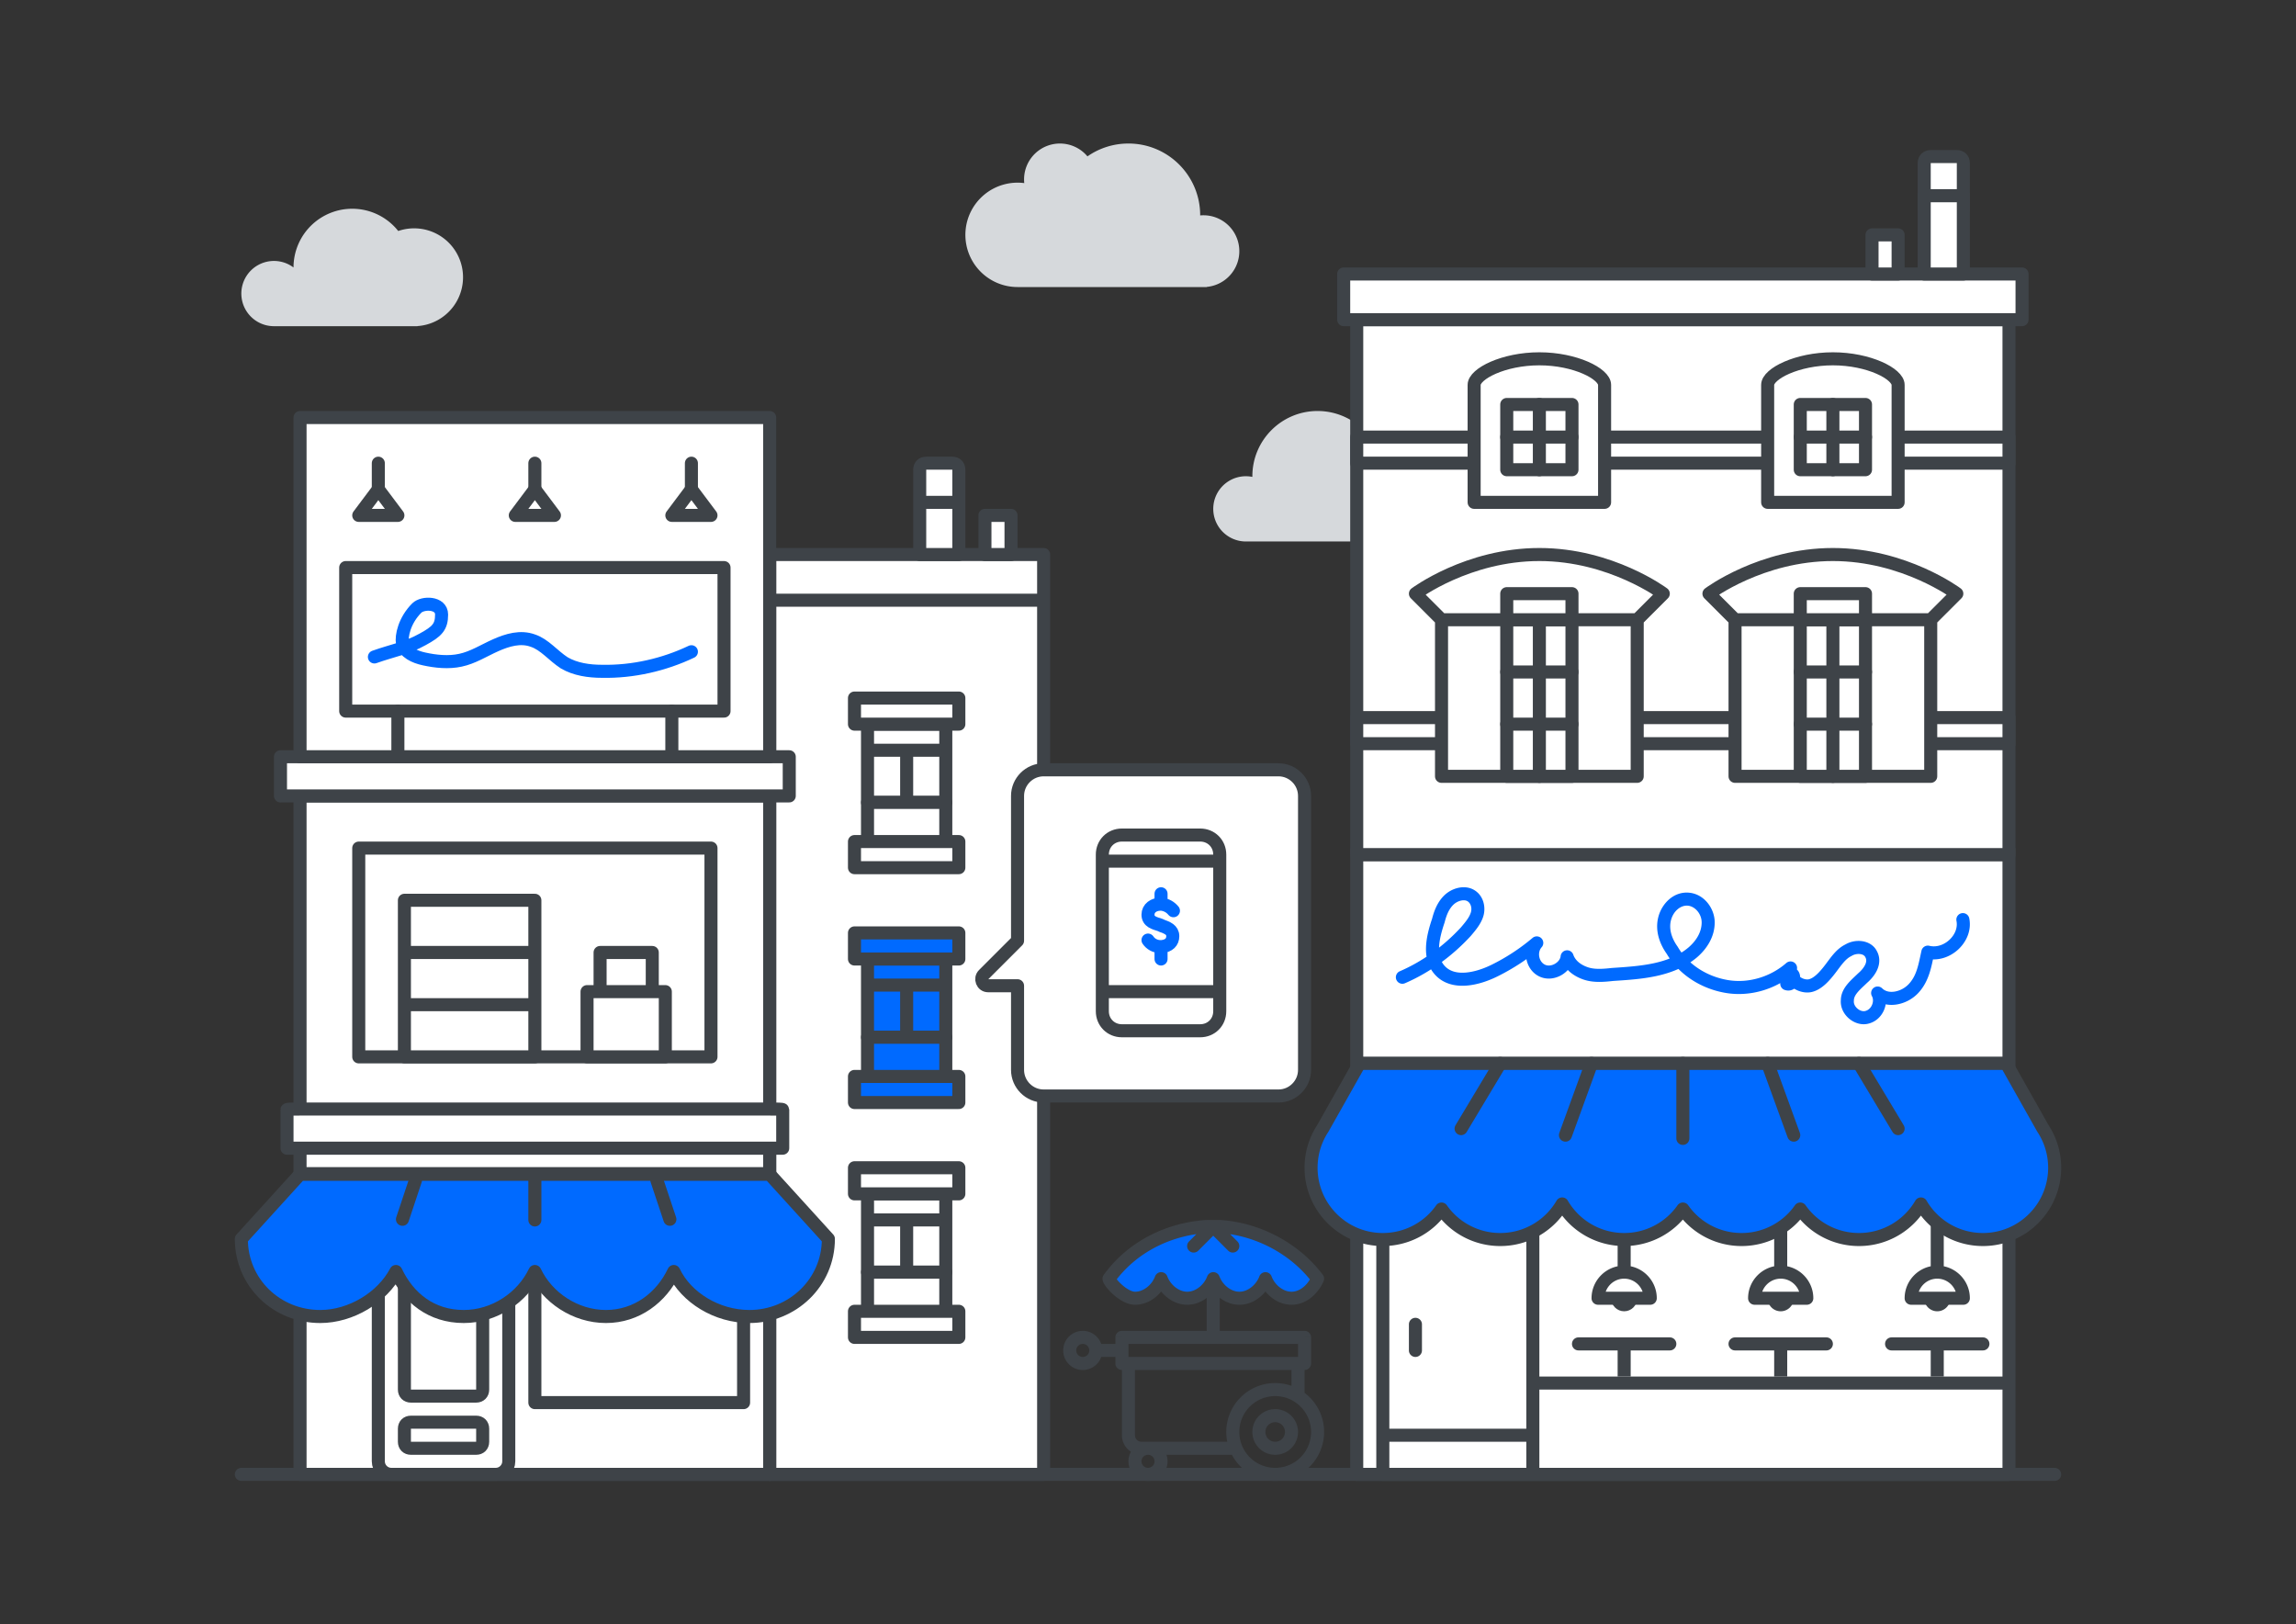<svg width="352" height="249" fill="none" xmlns="http://www.w3.org/2000/svg">
    <rect width="100%" height="100%" fill="#333333" stroke="none"/>
    <title>Business buildings</title>
    <path d="M0 0h352v249H0z"/>
    <path fill-rule="evenodd" clip-rule="evenodd" d="M191 83h22a7 7 0 1 0-1.74-13.782A10.003 10.003 0 0 0 202 63c-5.523 0-10 4.477-10 10v.1a5 5 0 1 0-1 9.9z" fill="#D6D9DC"/>
    <path d="M160 92h-42v134h42V92zM160 85h-42v7h42v-7z" fill="#fff" stroke="#3E4348" stroke-width="2" stroke-miterlimit="10" stroke-linejoin="round"/>
    <path d="M145 115h-12v8h12v-8zM145 111h-12v4h12v-4z" fill="#fff" stroke="#3E4348" stroke-width="2" stroke-miterlimit="10" stroke-linejoin="round"/>
    <path d="M139 115v8" stroke="#3E4348" stroke-width="2" stroke-miterlimit="10" stroke-linejoin="round"/>
    <path d="M145 123h-12v6h12v-6zM147 107h-16v4h16v-4zM147 129h-16v4h16v-4z" fill="#fff" stroke="#3E4348" stroke-width="2" stroke-miterlimit="10" stroke-linejoin="round"/>
    <path d="M145 151h-12v8h12v-8zM145 147h-12v4h12v-4z" fill="#006AFF" stroke="#3E4348" stroke-width="2" stroke-miterlimit="10" stroke-linejoin="round"/>
    <path d="M139 151v8" stroke="#3E4348" stroke-width="2" stroke-miterlimit="10" stroke-linejoin="round"/>
    <path d="M145 159h-12v6h12v-6zM147 143h-16v4h16v-4zM147 165h-16v4h16v-4z" fill="#006AFF" stroke="#3E4348" stroke-width="2" stroke-miterlimit="10" stroke-linejoin="round"/>
    <path d="M145 187h-12v8h12v-8zM145 183h-12v4h12v-4z" fill="#fff" stroke="#3E4348" stroke-width="2" stroke-miterlimit="10" stroke-linejoin="round"/>
    <path d="M139 187v8" stroke="#3E4348" stroke-width="2" stroke-miterlimit="10" stroke-linejoin="round"/>
    <path d="M145 195h-12v6h12v-6zM147 179h-16v4h16v-4zM147 201h-16v4h16v-4zM142 71h4c.6 0 1 .4 1 1v5h-6v-5c0-.6.4-1 1-1zM147 77h-6v8h6v-8zM155 79h-4v6h4v-6zM156 144.2V122c0-2.2 1.8-4 4-4h36c2.2 0 4 1.8 4 4v42c0 2.2-1.8 4-4 4h-36c-2.2 0-4-1.8-4-4v-12.9h-4.5c-.9 0-1.3-1.1-.7-1.7l5.2-5.2z" fill="#fff" stroke="#3E4348" stroke-width="2" stroke-miterlimit="10" stroke-linejoin="round"/>
    <path d="M172 158h12c1.7 0 3-1.3 3-3v-24c0-1.7-1.3-3-3-3h-12c-1.7 0-3 1.3-3 3v24c0 1.7 1.3 3 3 3zM187 132h-18M169 152h18" stroke="#3E4348" stroke-width="2" stroke-miterlimit="10" stroke-linecap="round" stroke-linejoin="round"/>
    <path d="M176 144.1c.4.6 1.1 1 1.9 1h.2c1.1-.1 1.7-.7 1.7-1.6 0-1-.9-1.3-1.7-1.6l-.2-.1c-.9-.3-1.9-.5-1.9-1.6 0-1 .9-1.6 1.9-1.6h.2c.7.1 1.3.4 1.8 1M178 145.2v1.8M178 137v1" stroke="#006AFF" stroke-width="2" stroke-miterlimit="10" stroke-linecap="round" stroke-linejoin="round"/>
    <path d="M186.985 188h-1.999c-6.094.4-11.589 3.3-14.986 8 0 .5 2.198 3 3.996 3 1.799 0 3.397-1.4 3.997-3 .599 1.6 2.198 3 3.996 3 1.799 0 3.397-1.4 3.997-3 .599 1.6 2.198 3 3.996 3s3.397-1.4 3.996-3c.6 1.6 2.198 3 3.997 3 1.798 0 3.297-1.4 3.996-3-3.397-4.5-8.992-7.6-14.986-8z" fill="#006AFF"/>
    <path d="M187.013 188l.067-.998-.067-.002v1zm-1.998 0v-1l-.065.002.065.998zm-14.986 8l-.811-.586a1.004 1.004 0 0 0-.189.586h1zm7.993 0l.936-.351a1 1 0 0 0-1.873 0l.937.351zm7.992 0l.937-.351a1 1 0 0 0-1.873 0l.936.351zm7.993 0l.937-.351a1.002 1.002 0 0 0-1.873 0l.936.351zm7.993 0l.916.401a.998.998 0 0 0-.118-1.003L202 196zm-16-8l.707-.707a.999.999 0 0 0-1.414 0L186 188zm-3.707 2.293a.999.999 0 1 0 1.414 1.414l-1.414-1.414zm6 1.414a.999.999 0 1 0 1.414-1.414l-1.414 1.414zM172 205v-1a1 1 0 0 0-1 1h1zm28 0h1a1 1 0 0 0-1-1v1zm0 4v1a1 1 0 0 0 1-1h-1zm-28 0h-1a1 1 0 0 0 1 1v-1zm1 0v-1a1 1 0 0 0-1 1h1zm26 0h1a1 1 0 0 0-1-1v1zm-11.987-22h-1.998v2h1.998v-2zm-2.063.002c-6.368.418-12.146 3.452-15.732 8.412l1.621 1.172c3.209-4.44 8.42-7.206 14.242-7.588l-.131-1.996zM169.029 196c0 .338.152.627.221.753.096.175.221.358.357.536.276.359.651.764 1.082 1.146.43.382.939.762 1.486 1.051.54.285 1.179.514 1.85.514v-2c-.228 0-.538-.083-.916-.283a5.69 5.69 0 0 1-1.092-.777 6.563 6.563 0 0 1-.824-.87 2.284 2.284 0 0 1-.189-.278c-.059-.107.025-.005.025.208h-2zm4.996 4c2.309 0 4.223-1.754 4.933-3.649l-1.873-.702c-.489 1.305-1.772 2.351-3.06 2.351v2zm3.06-3.649c.71 1.895 2.624 3.649 4.933 3.649v-2c-1.288 0-2.571-1.046-3.06-2.351l-1.873.702zm4.933 3.649c2.309 0 4.223-1.754 4.933-3.649l-1.873-.702c-.489 1.305-1.772 2.351-3.06 2.351v2zm3.06-3.649c.71 1.895 2.624 3.649 4.933 3.649v-2c-1.288 0-2.571-1.046-3.06-2.351l-1.873.702zm4.933 3.649c2.309 0 4.223-1.754 4.933-3.649l-1.873-.702c-.489 1.305-1.772 2.351-3.06 2.351v2zm3.06-3.649c.71 1.895 2.624 3.649 4.933 3.649v-2c-1.288 0-2.571-1.046-3.06-2.351l-1.873.702zm4.933 3.649c2.337 0 4.119-1.785 4.912-3.599l-1.832-.802c-.606 1.386-1.821 2.401-3.08 2.401v2zm4.794-4.602c-3.572-4.733-9.435-7.977-15.718-8.396l-.133 1.996c5.706.381 11.034 3.337 14.255 7.604l1.596-1.204zm-17.505-8.105l-3 3 1.414 1.414 3-3-1.414-1.414zm0 1.414l3 3 1.414-1.414-3-3-1.414 1.414zM185 196v9h2v-9h-2zm-13 10h28v-2h-28v2zm27-1v4h2v-4h-2zm1 3h-28v2h28v-2zm-27 1v-4h-2v4h2zm-1-3h-4v2h4v-2zm-5 1a1 1 0 0 1-1 1v2a3 3 0 0 0 3-3h-2zm-1 1a1 1 0 0 1-1-1h-2a3 3 0 0 0 3 3v-2zm-1-1a1 1 0 0 1 1-1v-2a3 3 0 0 0-3 3h2zm1-1a1 1 0 0 1 1 1h2a3 3 0 0 0-3-3v2zm11 18a1 1 0 0 1-1 1v2a3 3 0 0 0 3-3h-2zm-1 1a1 1 0 0 1-1-1h-2a3 3 0 0 0 3 3v-2zm-1-1a1 1 0 0 1 1-1v-2a3 3 0 0 0-3 3h2zm1-1a1 1 0 0 1 1 1h2a3 3 0 0 0-3-3v2zm13.5-2H175v2h14.5v-2zm-14.5 0c-.548 0-1-.452-1-1h-2c0 1.652 1.348 3 3 3v-2zm-1-1v-11h-2v11h2zm-1-10h26v-2h-26v2zm25-1v5h2v-5h-2zm3 10.5a5.5 5.5 0 0 1-5.5 5.5v2a7.5 7.5 0 0 0 7.5-7.5h-2zm-5.5 5.5a5.5 5.5 0 0 1-5.5-5.5h-2a7.5 7.5 0 0 0 7.5 7.5v-2zm-5.5-5.5a5.5 5.5 0 0 1 5.5-5.5v-2a7.5 7.5 0 0 0-7.5 7.5h2zm5.5-5.5a5.5 5.5 0 0 1 5.5 5.5h2a7.5 7.5 0 0 0-7.5-7.5v2zm1.5 5.5a1.5 1.5 0 0 1-1.5 1.5v2a3.5 3.5 0 0 0 3.5-3.5h-2zm-1.5 1.5a1.5 1.5 0 0 1-1.5-1.5h-2a3.5 3.5 0 0 0 3.5 3.5v-2zm-1.5-1.5a1.5 1.5 0 0 1 1.5-1.5v-2a3.5 3.5 0 0 0-3.5 3.5h2zm1.5-1.5a1.5 1.5 0 0 1 1.5 1.5h2a3.5 3.5 0 0 0-3.5-3.5v2z" fill="#3E4348"/>
    <path d="M37 226h278" stroke="#3E4348" stroke-width="2" stroke-linecap="round" stroke-linejoin="round"/>
    <path fill="#fff" stroke="#3E4348" stroke-width="2" d="M208 131h100v32H208z"/>
    <path d="M208 131h100V49H208v82zM208 226h100v-47H208v47z" fill="#fff" stroke="#3E4348" stroke-width="2" stroke-miterlimit="10" stroke-linecap="round" stroke-linejoin="round"/>
    <path d="M208 114h100v-4H208v4zM208 71h100v-4H208v4zM206 49h104v-7H206v7z" fill="#fff" stroke="#3E4348" stroke-width="2" stroke-miterlimit="10" stroke-linecap="round" stroke-linejoin="round"/>
    <path d="M221 119h30V95h-30v24zM221 95l-4-4s8-6 19-6 19 6 19 6l-4 4h-30z" fill="#fff" stroke="#3E4348" stroke-width="2" stroke-miterlimit="10" stroke-linecap="round" stroke-linejoin="round"/>
    <path d="M231 119h10V95h-10v24z" fill="#fff" stroke="#3E4348" stroke-width="2" stroke-miterlimit="10" stroke-linecap="round" stroke-linejoin="round"/>
    <path d="M236 95v24M241 103h-10M241 111h-10" stroke="#3E4348" stroke-width="2" stroke-miterlimit="10" stroke-linecap="round" stroke-linejoin="round"/>
    <path d="M231 95h10v-4h-10v4zM266 119h30V95h-30v24zM266 95l-4-4s8-6 19-6 19 6 19 6l-4 4h-30z" fill="#fff" stroke="#3E4348" stroke-width="2" stroke-miterlimit="10" stroke-linecap="round" stroke-linejoin="round"/>
    <path d="M276 119h10V95h-10v24z" fill="#fff" stroke="#3E4348" stroke-width="2" stroke-miterlimit="10" stroke-linecap="round" stroke-linejoin="round"/>
    <path d="M281 95v24M286 103h-10M286 111h-10" stroke="#3E4348" stroke-width="2" stroke-miterlimit="10" stroke-linecap="round" stroke-linejoin="round"/>
    <path d="M276 95h10v-4h-10v4zM281 55c5.5 0 10 2.3 10 4v18h-20V59c0-1.7 4.5-4 10-4z" fill="#fff" stroke="#3E4348" stroke-width="2" stroke-miterlimit="10" stroke-linecap="round" stroke-linejoin="round"/>
    <path d="M276 72h10V62h-10v10z" fill="#fff" stroke="#3E4348" stroke-width="2" stroke-miterlimit="10" stroke-linecap="round" stroke-linejoin="round"/>
    <path d="M281 62v10M286 67h-10" stroke="#3E4348" stroke-width="2" stroke-miterlimit="10" stroke-linecap="round" stroke-linejoin="round"/>
    <path d="M236 55c5.5 0 10 2.3 10 4v18h-20V59c0-1.7 4.5-4 10-4z" fill="#fff" stroke="#3E4348" stroke-width="2" stroke-miterlimit="10" stroke-linecap="round" stroke-linejoin="round"/>
    <path d="M231 72h10V62h-10v10z" fill="#fff" stroke="#3E4348" stroke-width="2" stroke-miterlimit="10" stroke-linecap="round" stroke-linejoin="round"/>
    <path d="M236 62v10M241 67h-10" stroke="#3E4348" stroke-width="2" stroke-miterlimit="10" stroke-linecap="round" stroke-linejoin="round"/>
    <path d="M300 24h-4c-.6 0-1 .4-1 1v7c0 .6.4 1 1 1h4c.6 0 1-.4 1-1v-7c0-.6-.4-1-1-1z" fill="#fff" stroke="#3E4348" stroke-width="2" stroke-miterlimit="10" stroke-linecap="round" stroke-linejoin="round"/>
    <path d="M295 42h6V30h-6v12zM287 42h4v-6h-4v6z" fill="#fff" stroke="#3E4348" stroke-width="2" stroke-miterlimit="10" stroke-linecap="round" stroke-linejoin="round"/>
    <path fill-rule="evenodd" clip-rule="evenodd" d="M235 188a1 1 0 0 1 1 1v22h72v2h-72v12h72v2h-96a1 1 0 0 1-1-1v-35a1 1 0 0 1 2 0v28h21v-30a1 1 0 0 1 1-1zm-22 33v4h21v-4h-21zm4-19a1 1 0 0 1 1 1v4a1 1 0 0 1-2 0v-4a1 1 0 0 1 1-1z" fill="#3E4348"/>
    <path d="M251 199c0 1.1-.9 2-2 2s-2-.9-2-2h4z" fill="#3E4348"/>
    <path d="M245 199h-1a1 1 0 0 0 1 1v-1zm8 0v1a1 1 0 0 0 1-1h-1zm3 8a1 1 0 0 0 0-2v2zm-14-2a1 1 0 0 0 0 2v-2zm8-15a1 1 0 0 0-2 0h2zm-4 9c0-1.648 1.352-3 3-3v-2c-2.752 0-5 2.248-5 5h2zm3-3c1.648 0 3 1.352 3 3h2c0-2.752-2.248-5-5-5v2zm4 2h-8v2h8v-2zm-5 9v4h2v-4h-2zm8-2h-14v2h14v-2zm-6-10v-5h-2v5h2zM275 199c0 1.1-.9 2-2 2s-2-.9-2-2h4z" fill="#3E4348"/>
    <path d="M269 199h-1a1 1 0 0 0 1 1v-1zm8 0v1a1 1 0 0 0 1-1h-1zm3 8a1 1 0 0 0 0-2v2zm-14-2a1 1 0 0 0 0 2v-2zm8-16.5a1 1 0 0 0-2 0h2zm-4 10.5c0-1.648 1.352-3 3-3v-2c-2.752 0-5 2.248-5 5h2zm3-3c1.648 0 3 1.352 3 3h2c0-2.752-2.248-5-5-5v2zm4 2h-8v2h8v-2zm-5 9v4h2v-4h-2zm8-2h-14v2h14v-2zm-6-10v-6.5h-2v6.5h2zM299 199c0 1.1-.9 2-2 2s-2-.9-2-2h4z" fill="#3E4348"/>
    <path d="M293 199h-1a1 1 0 0 0 1 1v-1zm8 0v1a1 1 0 0 0 1-1h-1zm3 8a1 1 0 0 0 0-2v2zm-14-2a1 1 0 0 0 0 2v-2zm8-17.5a1 1 0 0 0-2 0h2zm-4 11.5c0-1.648 1.352-3 3-3v-2c-2.752 0-5 2.248-5 5h2zm3-3c1.648 0 3 1.352 3 3h2c0-2.752-2.248-5-5-5v2zm4 2h-8v2h8v-2zm-5 9v4h2v-4h-2zm8-2h-14v2h14v-2zm-6-10v-7.5h-2v7.5h2z" fill="#3E4348"/>
    <path d="M214.604 148.879a.999.999 0 1 0 .792 1.836l-.792-1.836zm10.121-6.063l.735.678.027-.031-.762-.647zm-4.209-1.71l.947.322.022-.075-.969-.247zm.29 7.694l-.726.687.001.002.725-.689zm14.805-4.275l.741.672a1.001 1.001 0 0 0-1.385-1.437l.644.765zm4.645 2.138l.947-.322a1.001 1.001 0 0 0-1.943.229l.996.093zm6.967 2.707l-.065-.998a8.896 8.896 0 0 0-.043.003l.108.995zm12.338-3.42l.649.761.008-.007-.657-.754zm-3.194-.285l.865-.503a1.265 1.265 0 0 0-.05-.077l-.815.58zm18.144 2.707l.986.168a1 1 0 0 0-1.643-.921l.657.753zm-.58 2.422l-.986-.167a1 1 0 0 0 .675 1.118l.311-.951zm.725-1.567l.508-.862a1 1 0 0 0-1.508.862h1zm8.709-3.562l.441.898c.028-.014.055-.029.082-.045l-.523-.853zm3.484.57l-.891.454a.372.372 0 0 0 .021.039l.87-.493zm-1.307 3.704l-.651-.758a.687.687 0 0 0-.049.045l.7.713zm-2.322 3.42l.996.092a.957.957 0 0 0 .004-.092h-1zm3.048 2.564l-.258-.966-.024.007.282.959zm1.597-3.704l.7-.714a.999.999 0 0 0-1.57 1.206l.87-.492zm7.693-6.269l.238-.971a.998.998 0 0 0-1.215.758l.977.213zm6.35-5.186a1 1 0 0 0-1.96.399l1.96-.399zm-86.512 9.951c3.766-1.626 7.218-4.134 10.064-7.221l-1.47-1.356c-2.67 2.896-5.895 5.233-9.386 6.741l.792 1.836zm10.091-7.252c.692-.815 1.579-1.834 1.94-3.075l-1.92-.559c-.22.755-.785 1.445-1.544 2.34l1.524 1.294zm1.94-3.075c.379-1.303.05-3.139-1.487-4.001l-.978 1.745c.494.277.746 1.006.545 1.697l1.92.559zm-1.487-4.001c-.783-.439-1.672-.462-2.444-.278a4.513 4.513 0 0 0-2.084 1.149l1.401 1.427a2.52 2.52 0 0 1 1.146-.631c.424-.101.77-.053 1.003.078l.978-1.745zm-4.528.871c-1.068 1.048-1.56 2.404-1.865 3.601l1.938.494c.275-1.082.654-2.006 1.328-2.668l-1.401-1.427zm-1.843 3.527c-.443 1.303-.881 2.839-.942 4.341-.061 1.517.262 3.102 1.453 4.361l1.452-1.375c-.696-.735-.954-1.715-.906-2.905.048-1.205.408-2.518.837-3.779l-1.894-.643zm.512 8.704c1.295 1.361 3.053 1.71 4.716 1.59 1.658-.119 3.346-.706 4.723-1.382l-.881-1.795c-1.236.606-2.668 1.088-3.986 1.182-1.313.095-2.385-.198-3.122-.973l-1.45 1.378zm9.439.208a33.078 33.078 0 0 0 6.735-4.406l-1.288-1.531a31.048 31.048 0 0 1-6.328 4.142l.881 1.795zm5.35-5.843c-.826.912-1.053 2.138-.838 3.218.215 1.081.9 2.131 2.043 2.641l.815-1.827c-.454-.202-.786-.648-.897-1.205-.111-.559.024-1.114.359-1.484l-1.482-1.343zm1.205 5.859c1.158.517 2.409.286 3.346-.265.926-.546 1.721-1.511 1.831-2.693l-1.992-.185c-.035.385-.329.845-.854 1.154-.515.303-1.079.358-1.516.162l-.815 1.827zm3.234-2.729c.572 1.685 2.056 2.708 3.539 3.193l.622-1.9c-1.13-.37-1.968-1.056-2.267-1.936l-1.894.643zm3.539 3.193c1.543.505 3.21.325 4.484.187l-.217-1.989c-1.34.146-2.576.251-3.645-.098l-.622 1.9zm4.44.19c4.269-.279 9.285-.552 12.922-3.656l-1.298-1.521c-3.04 2.594-7.314 2.891-11.754 3.182l.13 1.995zm12.93-3.663c1.438-1.255 2.665-3.075 2.665-5.313h-2c0 1.466-.805 2.781-1.98 3.806l1.315 1.507zm2.665-5.313c0-2.129-1.611-4.366-3.966-4.558l-.163 1.993c1.127.092 2.129 1.275 2.129 2.565h2zm-3.966-4.558c-2.385-.195-4.167 1.73-4.68 3.741l1.938.494c.359-1.408 1.48-2.332 2.579-2.242l.163-1.993zm-4.68 3.741c-.533 2.093.198 4.104 1.316 5.672l1.629-1.161c-.914-1.282-1.345-2.69-1.007-4.017l-1.938-.494zm1.266 5.594c1.911 3.283 5.383 5.429 9.122 6.041l.323-1.974c-3.229-.528-6.144-2.372-7.716-5.073l-1.729 1.006zm9.122 6.041c3.796.62 7.721-.62 10.544-3.083l-1.315-1.507c-2.403 2.096-5.735 3.135-8.906 2.616l-.323 1.974zm8.9-4.004c-.062.369-.157.713-.268 1.111-.107.385-.23.825-.312 1.311l1.971.335c.063-.369.158-.713.268-1.111.108-.386.231-.826.313-1.311l-1.972-.335zm.095 3.54c1.12.366 1.913-.437 2.189-1.067.262-.6.345-1.729-.645-2.313l-1.015 1.724a.38.38 0 0 1-.117-.113.296.296 0 0 1-.045-.107c-.003-.021-.001-.028-.002-.022a.178.178 0 0 1-.009.031.102.102 0 0 1-.012.021c-.001.001.008-.01.032-.025a.315.315 0 0 1 .246-.03l-.622 1.901zm.036-2.518c0 1.131.761 1.94 1.513 2.378.754.44 1.745.662 2.629.445l-.477-1.942c-.278.068-.738.006-1.145-.231-.41-.239-.52-.498-.52-.65h-2zm4.142 2.823c.807-.198 1.498-.674 2.068-1.193.575-.524 1.089-1.151 1.536-1.735l-1.589-1.214c-.425.555-.853 1.068-1.294 1.47-.446.407-.845.643-1.198.73l.477 1.942zm3.604-2.928c.471-.616.822-1.122 1.229-1.588.389-.446.759-.767 1.175-.971l-.881-1.795c-.746.365-1.319.899-1.801 1.451-.464.531-.911 1.165-1.311 1.689l1.589 1.214zm2.486-2.604c.378-.232.871-.33 1.302-.272.43.059.667.246.768.443l1.782-.908c-.48-.942-1.404-1.397-2.28-1.516a4.046 4.046 0 0 0-2.618.548l1.046 1.705zm2.091.21c.175.309.185.649.004 1.075-.193.453-.583.94-1.092 1.378l1.303 1.517c.652-.56 1.278-1.284 1.63-2.113.363-.856.446-1.869-.105-2.842l-1.74.985zm-1.137 2.498c-.44.432-1.116 1.021-1.614 1.628-.525.638-1.008 1.464-1.008 2.505h2c0-.384.17-.77.553-1.235.409-.498.894-.906 1.47-1.471l-1.401-1.427zm-2.618 4.04c-.11 1.187.494 2.235 1.281 2.891.785.653 1.92 1.057 3.046.725l-.565-1.918c-.326.096-.787.001-1.201-.344-.41-.341-.604-.789-.569-1.169l-1.992-.185zm4.303 3.623c1.152-.308 1.95-1.171 2.336-2.12.383-.939.413-2.086-.128-3.043l-1.74.985c.184.326.214.817.016 1.303-.193.476-.557.824-1.001.943l.517 1.932zm.637-3.956c1.008.989 2.373 1.235 3.615 1.039a5.875 5.875 0 0 0 3.335-1.786l-1.467-1.359a3.88 3.88 0 0 1-2.18 1.17c-.79.125-1.458-.056-1.902-.492l-1.401 1.428zm6.95-.747c1.68-1.814 2.01-4.143 2.421-6.023l-1.954-.426c-.461 2.11-.711 3.77-1.934 5.09l1.467 1.359zm1.205-5.265c1.843.452 3.665-.236 4.912-1.396 1.245-1.16 2.052-2.919 1.677-4.761l-1.96.399c.206 1.008-.221 2.098-1.08 2.898-.858.798-2.011 1.178-3.072.918l-.477 1.942z" fill="#006AFF"/>
    <path fill-rule="evenodd" clip-rule="evenodd" d="M307.574 163h-99.148l-5.625 9.966A10.954 10.954 0 0 0 201 179c0 6.075 4.925 11 11 11 3.72 0 7.009-1.847 9-4.674a10.988 10.988 0 0 0 9 4.674c4.051 0 7.591-2.19 9.5-5.451A10.996 10.996 0 0 0 249 190c3.72 0 7.009-1.847 9-4.674a10.988 10.988 0 0 0 9 4.674c3.72 0 7.009-1.847 9-4.674a10.988 10.988 0 0 0 9 4.674c4.051 0 7.591-2.19 9.5-5.451A10.996 10.996 0 0 0 304 190c6.075 0 11-4.925 11-11 0-2.23-.663-4.305-1.804-6.038L307.574 163z" fill="#006AFF"/>
    <path d="M208.426 163v-1a1 1 0 0 0-.871.508l.871.492zm99.148 0l.87-.492a.999.999 0 0 0-.87-.508v1zm-104.773 9.966l.836.549.035-.058-.871-.491zM221 185.326l.818-.576a1.002 1.002 0 0 0-1.636 0l.818.576zm18.5-.777l.863-.505a.999.999 0 0 0-1.726 0l.863.505zm18.5.777l.818-.576a1.002 1.002 0 0 0-1.636 0l.818.576zm18 0l.818-.576a1.002 1.002 0 0 0-1.636 0l.818.576zm18.5-.777l.863-.505a.999.999 0 0 0-1.726 0l.863.505zm18.696-11.587l-.871.492c.012.019.023.039.036.058l.835-.55zM208.426 164h99.148v-2h-99.148v2zm-4.754 9.457l5.625-9.965-1.742-.984-5.624 9.966 1.741.983zm-1.706-1.041A11.95 11.95 0 0 0 200 179h2c0-2.027.602-3.911 1.637-5.485l-1.671-1.099zM200 179c0 6.627 5.373 12 12 12v-2c-5.523 0-10-4.477-10-10h-2zm12 12a11.99 11.99 0 0 0 9.818-5.098l-1.636-1.152A9.985 9.985 0 0 1 212 189v2zm8.182-5.098A11.99 11.99 0 0 0 230 191v-2a9.985 9.985 0 0 1-8.182-4.25l-1.636 1.152zM230 191c4.421 0 8.282-2.391 10.363-5.946l-1.726-1.01A9.995 9.995 0 0 1 230 189v2zm8.637-5.946A11.995 11.995 0 0 0 249 191v-2a9.995 9.995 0 0 1-8.637-4.956l-1.726 1.01zM249 191a11.99 11.99 0 0 0 9.818-5.098l-1.636-1.152A9.985 9.985 0 0 1 249 189v2zm8.182-5.098A11.99 11.99 0 0 0 267 191v-2a9.985 9.985 0 0 1-8.182-4.25l-1.636 1.152zM267 191a11.99 11.99 0 0 0 9.818-5.098l-1.636-1.152A9.985 9.985 0 0 1 267 189v2zm8.182-5.098A11.99 11.99 0 0 0 285 191v-2a9.985 9.985 0 0 1-8.182-4.25l-1.636 1.152zM285 191c4.421 0 8.282-2.391 10.363-5.946l-1.726-1.01A9.995 9.995 0 0 1 285 189v2zm8.637-5.946A11.995 11.995 0 0 0 304 191v-2a9.995 9.995 0 0 1-8.637-4.956l-1.726 1.01zM304 191c6.627 0 12-5.373 12-12h-2c0 5.523-4.477 10-10 10v2zm12-12c0-2.431-.724-4.696-1.968-6.588l-1.671 1.1A9.948 9.948 0 0 1 314 179h2zm-9.297-15.508l5.622 9.962 1.742-.983-5.623-9.963-1.741.984z" fill="#3E4348"/>
    <path d="M258 163v11.5M244 163l-4 11m-10-11l-6 10M271 163l4 11m10-11l6 10" stroke="#3E4348" stroke-width="2" stroke-linecap="round" stroke-linejoin="round"/>
    <path d="M118 187v39H46v-39" fill="#fff"/>
    <path d="M118 187v39H46v-39" stroke="#3E4348" stroke-width="2" stroke-miterlimit="10" stroke-linecap="round" stroke-linejoin="round"/>
    <path d="M78 200v24c0 1.1-.9 2-2 2H60c-1.1 0-2-.9-2-2v-26" fill="#fff"/>
    <path d="M78 200v24c0 1.1-.9 2-2 2H60c-1.1 0-2-.9-2-2v-26" stroke="#3E4348" stroke-width="2" stroke-miterlimit="10" stroke-linecap="round" stroke-linejoin="round"/>
    <path d="M114 195H82v20h32v-20zM63 218h10c.6 0 1 .4 1 1v2c0 .6-.4 1-1 1H63c-.6 0-1-.4-1-1v-2c0-.6.4-1 1-1z" fill="#fff" stroke="#3E4348" stroke-width="2" stroke-miterlimit="10" stroke-linecap="round" stroke-linejoin="round"/>
    <path d="M74 201v12c0 .6-.4 1-1 1H63c-.6 0-1-.4-1-1v-16" fill="#fff"/>
    <path d="M74 201v12c0 .6-.4 1-1 1H63c-.6 0-1-.4-1-1v-16" stroke="#3E4348" stroke-width="2" stroke-miterlimit="10" stroke-linecap="round" stroke-linejoin="round"/>
    <path fill-rule="evenodd" clip-rule="evenodd" d="M46 180l-9 9.9c0 6.7 5.4 11.9 12.1 11.9 4.7 0 9.5-2.9 11.6-6.9 1.9 4 5.4 6.9 10.4 6.9 4.7 0 9-2.9 10.9-6.9 1.9 4 6.2 6.9 10.9 6.9s8.5-2.9 10.4-6.9c1.9 4 6.6 6.9 11.6 6.9 6.6 0 12.1-5.2 12.1-11.9l-9-9.9H46z" fill="#006AFF" stroke="#3E4348" stroke-width="2" stroke-miterlimit="10" stroke-linecap="round" stroke-linejoin="round"/>
    <path d="M61.7 186.9l2-6M102.7 186.9l-2-6M82 180v7" stroke="#3E4348" stroke-width="2" stroke-miterlimit="10" stroke-linecap="round" stroke-linejoin="round"/>
    <path d="M46 180v-4s.9-.1 2-.1h68c1.1 0 2 0 2 .1v3.9H46v.1z" fill="#fff" stroke="#3E4348" stroke-width="2" stroke-miterlimit="10" stroke-linecap="round" stroke-linejoin="round"/>
    <path d="M44 176v-5.9c0-.1 1-.1 2.1-.1h71.8c1.2 0 2.1 0 2.1.1v5.9H44zM118 122H46v48h72v-48z" fill="#fff" stroke="#3E4348" stroke-width="2" stroke-miterlimit="10" stroke-linecap="round" stroke-linejoin="round"/>
    <path d="M109 130H55v32h54v-32zM121 116H43v6h78v-6z" fill="#fff" stroke="#3E4348" stroke-width="2" stroke-miterlimit="10" stroke-linecap="round" stroke-linejoin="round"/>
    <path d="M102 152H90v10h12v-10zM82 154H62v8h20v-8zM82 146H62v8h20v-8zM82 138H62v8h20v-8zM100 146h-8v6h8v-6zM118 64H46v52h72V64z" fill="#fff" stroke="#3E4348" stroke-width="2" stroke-miterlimit="10" stroke-linecap="round" stroke-linejoin="round"/>
    <path d="M111 87H53v22h58V87z" fill="#fff" stroke="#3E4348" stroke-width="2" stroke-miterlimit="10" stroke-linecap="round" stroke-linejoin="round"/>
    <path d="M82 71v4" stroke="#3E4348" stroke-width="2" stroke-miterlimit="10" stroke-linecap="round" stroke-linejoin="round"/>
    <path d="M79 79l3-4 3 4h-6z" fill="#fff" stroke="#3E4348" stroke-width="2" stroke-miterlimit="10" stroke-linecap="round" stroke-linejoin="round"/>
    <path d="M58 71v4" stroke="#3E4348" stroke-width="2" stroke-miterlimit="10" stroke-linecap="round" stroke-linejoin="round"/>
    <path d="M55 79l3-4 3 4h-6z" fill="#fff" stroke="#3E4348" stroke-width="2" stroke-miterlimit="10" stroke-linecap="round" stroke-linejoin="round"/>
    <path d="M106 71v4" stroke="#3E4348" stroke-width="2" stroke-miterlimit="10" stroke-linecap="round" stroke-linejoin="round"/>
    <path d="M103 79l3-4 3 4h-6z" fill="#fff" stroke="#3E4348" stroke-width="2" stroke-miterlimit="10" stroke-linecap="round" stroke-linejoin="round"/>
    <path d="M57.4 100.7c2.8-1 4.9-1.3 7.4-2.7 2.2-1.2 2.9-1.9 2.9-3.8s-2.9-1.9-3.8-1c-1.9 1.9-2.4 4.3-2.2 5.4.3 1.4 1.9 2.1 3.3 2.4 1.8.4 3.8.6 5.6.2 1.9-.4 3.6-1.5 5.4-2.3 1.8-.8 3.8-1.4 5.7-.7 1.8.6 3.1 2.3 4.8 3.4 1.7 1 3.8 1.3 5.8 1.3 4.7.1 9.5-1 13.7-3" stroke="#006AFF" stroke-width="2" stroke-miterlimit="10" stroke-linecap="round" stroke-linejoin="round"/>
    <path d="M61 109v7M103 109v7" stroke="#3E4348" stroke-width="2" stroke-miterlimit="10" stroke-linecap="round" stroke-linejoin="round"/>
    <path fill-rule="evenodd" clip-rule="evenodd" d="M42 50h22v-.016a7.5 7.5 0 1 0-2.947-14.576A9 9 0 0 0 45 41a5 5 0 1 0-3 9zM157 27.5c0 .19.01.38.029.566A8 8 0 1 0 156 44h29v-.022a5.5 5.5 0 0 0-1-10.956V33c0-6.075-4.925-11-11-11-2.336 0-4.501.728-6.283 1.97A5.5 5.5 0 0 0 157 27.5z" fill="#D6D9DC"/>
</svg>

